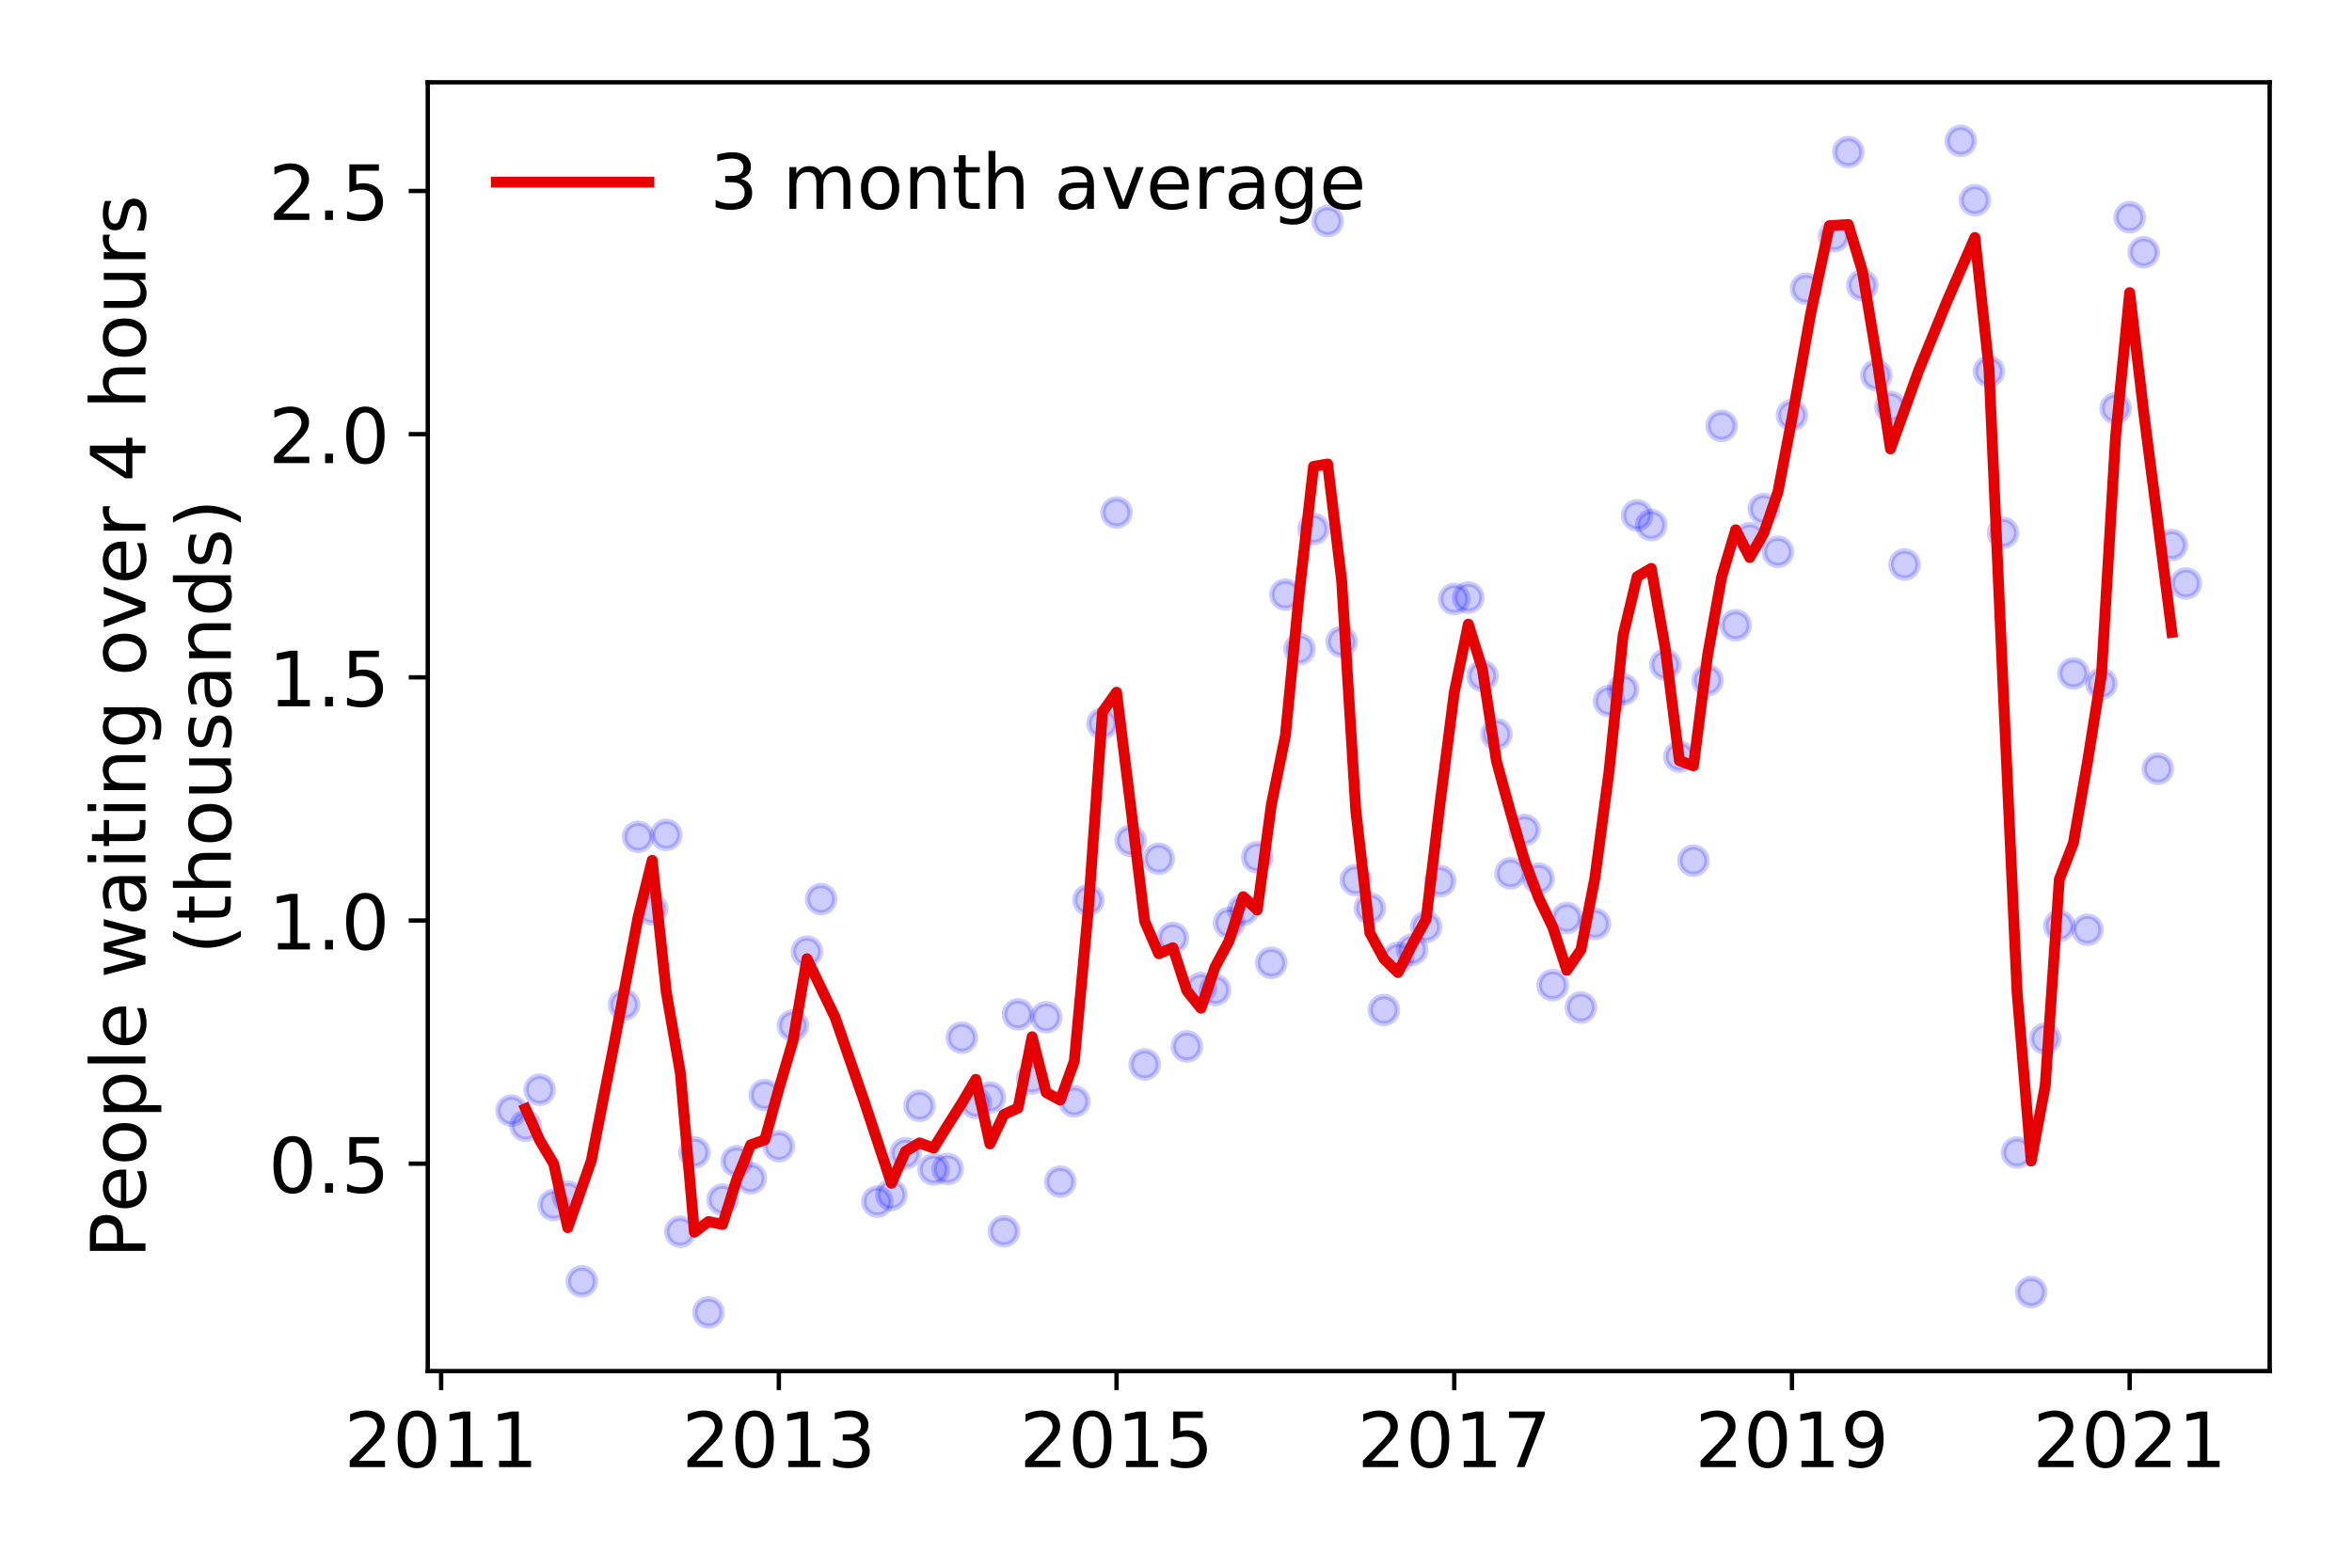 <?xml version="1.0" encoding="utf-8" standalone="no"?>
<!DOCTYPE svg PUBLIC "-//W3C//DTD SVG 1.1//EN"
  "http://www.w3.org/Graphics/SVG/1.1/DTD/svg11.dtd">
<!-- Created with matplotlib (https://matplotlib.org/) -->
<svg height="288pt" version="1.1" viewBox="0 0 432 288" width="432pt" xmlns="http://www.w3.org/2000/svg" xmlns:xlink="http://www.w3.org/1999/xlink">
 <defs>
  <style type="text/css">
*{stroke-linecap:butt;stroke-linejoin:round;}
  </style>
 </defs>
 <g id="figure_1">
  <g id="patch_1">
   <path d="M 0 288 
L 432 288 
L 432 0 
L 0 0 
z
" style="fill:#ffffff;"/>
  </g>
  <g id="axes_1">
   <g id="patch_2">
    <path d="M 78.57 251.88 
L 416.88 251.88 
L 416.88 15.12 
L 78.57 15.12 
z
" style="fill:#ffffff;"/>
   </g>
   <g id="matplotlib.axis_1">
    <g id="xtick_1">
     <g id="line2d_1">
      <defs>
       <path d="M 0 0 
L 0 3.5 
" id="mfc10829df5" style="stroke:#000000;stroke-width:0.8;"/>
      </defs>
      <g>
       <use style="stroke:#000000;stroke-width:0.8;" x="81.025" xlink:href="#mfc10829df5" y="251.88"/>
      </g>
     </g>
     <g id="text_1">
      <!-- 2011 -->
      <defs>
       <path d="M 19.188 8.297 
L 53.609 8.297 
L 53.609 0 
L 7.328 0 
L 7.328 8.297 
Q 12.938 14.109 22.625 23.891 
Q 32.328 33.688 34.812 36.531 
Q 39.547 41.844 41.422 45.531 
Q 43.312 49.219 43.312 52.781 
Q 43.312 58.594 39.234 62.25 
Q 35.156 65.922 28.609 65.922 
Q 23.969 65.922 18.812 64.312 
Q 13.672 62.703 7.812 59.422 
L 7.812 69.391 
Q 13.766 71.781 18.938 73 
Q 24.125 74.219 28.422 74.219 
Q 39.75 74.219 46.484 68.547 
Q 53.219 62.891 53.219 53.422 
Q 53.219 48.922 51.531 44.891 
Q 49.859 40.875 45.406 35.406 
Q 44.188 33.984 37.641 27.219 
Q 31.109 20.453 19.188 8.297 
z
" id="DejaVuSans-50"/>
       <path d="M 31.781 66.406 
Q 24.172 66.406 20.328 58.906 
Q 16.5 51.422 16.5 36.375 
Q 16.5 21.391 20.328 13.891 
Q 24.172 6.391 31.781 6.391 
Q 39.453 6.391 43.281 13.891 
Q 47.125 21.391 47.125 36.375 
Q 47.125 51.422 43.281 58.906 
Q 39.453 66.406 31.781 66.406 
z
M 31.781 74.219 
Q 44.047 74.219 50.516 64.516 
Q 56.984 54.828 56.984 36.375 
Q 56.984 17.969 50.516 8.266 
Q 44.047 -1.422 31.781 -1.422 
Q 19.531 -1.422 13.062 8.266 
Q 6.594 17.969 6.594 36.375 
Q 6.594 54.828 13.062 64.516 
Q 19.531 74.219 31.781 74.219 
z
" id="DejaVuSans-48"/>
       <path d="M 12.406 8.297 
L 28.516 8.297 
L 28.516 63.922 
L 10.984 60.406 
L 10.984 69.391 
L 28.422 72.906 
L 38.281 72.906 
L 38.281 8.297 
L 54.391 8.297 
L 54.391 0 
L 12.406 0 
z
" id="DejaVuSans-49"/>
      </defs>
      <g transform="translate(63.21 269.518)scale(0.14 -0.14)">
       <use xlink:href="#DejaVuSans-50"/>
       <use x="63.623" xlink:href="#DejaVuSans-48"/>
       <use x="127.246" xlink:href="#DejaVuSans-49"/>
       <use x="190.869" xlink:href="#DejaVuSans-49"/>
      </g>
     </g>
    </g>
    <g id="xtick_2">
     <g id="line2d_2">
      <g>
       <use style="stroke:#000000;stroke-width:0.8;" x="143.053" xlink:href="#mfc10829df5" y="251.88"/>
      </g>
     </g>
     <g id="text_2">
      <!-- 2013 -->
      <defs>
       <path d="M 40.578 39.312 
Q 47.656 37.797 51.625 33 
Q 55.609 28.219 55.609 21.188 
Q 55.609 10.406 48.188 4.484 
Q 40.766 -1.422 27.094 -1.422 
Q 22.516 -1.422 17.656 -0.516 
Q 12.797 0.391 7.625 2.203 
L 7.625 11.719 
Q 11.719 9.328 16.594 8.109 
Q 21.484 6.891 26.812 6.891 
Q 36.078 6.891 40.938 10.547 
Q 45.797 14.203 45.797 21.188 
Q 45.797 27.641 41.281 31.266 
Q 36.766 34.906 28.719 34.906 
L 20.219 34.906 
L 20.219 43.016 
L 29.109 43.016 
Q 36.375 43.016 40.234 45.922 
Q 44.094 48.828 44.094 54.297 
Q 44.094 59.906 40.109 62.906 
Q 36.141 65.922 28.719 65.922 
Q 24.656 65.922 20.016 65.031 
Q 15.375 64.156 9.812 62.312 
L 9.812 71.094 
Q 15.438 72.656 20.344 73.438 
Q 25.25 74.219 29.594 74.219 
Q 40.828 74.219 47.359 69.109 
Q 53.906 64.016 53.906 55.328 
Q 53.906 49.266 50.438 45.094 
Q 46.969 40.922 40.578 39.312 
z
" id="DejaVuSans-51"/>
      </defs>
      <g transform="translate(125.238 269.518)scale(0.14 -0.14)">
       <use xlink:href="#DejaVuSans-50"/>
       <use x="63.623" xlink:href="#DejaVuSans-48"/>
       <use x="127.246" xlink:href="#DejaVuSans-49"/>
       <use x="190.869" xlink:href="#DejaVuSans-51"/>
      </g>
     </g>
    </g>
    <g id="xtick_3">
     <g id="line2d_3">
      <g>
       <use style="stroke:#000000;stroke-width:0.8;" x="205.081" xlink:href="#mfc10829df5" y="251.88"/>
      </g>
     </g>
     <g id="text_3">
      <!-- 2015 -->
      <defs>
       <path d="M 10.797 72.906 
L 49.516 72.906 
L 49.516 64.594 
L 19.828 64.594 
L 19.828 46.734 
Q 21.969 47.469 24.109 47.828 
Q 26.266 48.188 28.422 48.188 
Q 40.625 48.188 47.75 41.5 
Q 54.891 34.812 54.891 23.391 
Q 54.891 11.625 47.562 5.094 
Q 40.234 -1.422 26.906 -1.422 
Q 22.312 -1.422 17.547 -0.641 
Q 12.797 0.141 7.719 1.703 
L 7.719 11.625 
Q 12.109 9.234 16.797 8.062 
Q 21.484 6.891 26.703 6.891 
Q 35.156 6.891 40.078 11.328 
Q 45.016 15.766 45.016 23.391 
Q 45.016 31 40.078 35.438 
Q 35.156 39.891 26.703 39.891 
Q 22.75 39.891 18.812 39.016 
Q 14.891 38.141 10.797 36.281 
z
" id="DejaVuSans-53"/>
      </defs>
      <g transform="translate(187.266 269.518)scale(0.14 -0.14)">
       <use xlink:href="#DejaVuSans-50"/>
       <use x="63.623" xlink:href="#DejaVuSans-48"/>
       <use x="127.246" xlink:href="#DejaVuSans-49"/>
       <use x="190.869" xlink:href="#DejaVuSans-53"/>
      </g>
     </g>
    </g>
    <g id="xtick_4">
     <g id="line2d_4">
      <g>
       <use style="stroke:#000000;stroke-width:0.8;" x="267.109" xlink:href="#mfc10829df5" y="251.88"/>
      </g>
     </g>
     <g id="text_4">
      <!-- 2017 -->
      <defs>
       <path d="M 8.203 72.906 
L 55.078 72.906 
L 55.078 68.703 
L 28.609 0 
L 18.312 0 
L 43.219 64.594 
L 8.203 64.594 
z
" id="DejaVuSans-55"/>
      </defs>
      <g transform="translate(249.294 269.518)scale(0.14 -0.14)">
       <use xlink:href="#DejaVuSans-50"/>
       <use x="63.623" xlink:href="#DejaVuSans-48"/>
       <use x="127.246" xlink:href="#DejaVuSans-49"/>
       <use x="190.869" xlink:href="#DejaVuSans-55"/>
      </g>
     </g>
    </g>
    <g id="xtick_5">
     <g id="line2d_5">
      <g>
       <use style="stroke:#000000;stroke-width:0.8;" x="329.136" xlink:href="#mfc10829df5" y="251.88"/>
      </g>
     </g>
     <g id="text_5">
      <!-- 2019 -->
      <defs>
       <path d="M 10.984 1.516 
L 10.984 10.5 
Q 14.703 8.734 18.5 7.812 
Q 22.312 6.891 25.984 6.891 
Q 35.75 6.891 40.891 13.453 
Q 46.047 20.016 46.781 33.406 
Q 43.953 29.203 39.594 26.953 
Q 35.25 24.703 29.984 24.703 
Q 19.047 24.703 12.672 31.312 
Q 6.297 37.938 6.297 49.422 
Q 6.297 60.641 12.938 67.422 
Q 19.578 74.219 30.609 74.219 
Q 43.266 74.219 49.922 64.516 
Q 56.594 54.828 56.594 36.375 
Q 56.594 19.141 48.406 8.859 
Q 40.234 -1.422 26.422 -1.422 
Q 22.703 -1.422 18.891 -0.688 
Q 15.094 0.047 10.984 1.516 
z
M 30.609 32.422 
Q 37.25 32.422 41.125 36.953 
Q 45.016 41.5 45.016 49.422 
Q 45.016 57.281 41.125 61.844 
Q 37.25 66.406 30.609 66.406 
Q 23.969 66.406 20.094 61.844 
Q 16.219 57.281 16.219 49.422 
Q 16.219 41.5 20.094 36.953 
Q 23.969 32.422 30.609 32.422 
z
" id="DejaVuSans-57"/>
      </defs>
      <g transform="translate(311.321 269.518)scale(0.14 -0.14)">
       <use xlink:href="#DejaVuSans-50"/>
       <use x="63.623" xlink:href="#DejaVuSans-48"/>
       <use x="127.246" xlink:href="#DejaVuSans-49"/>
       <use x="190.869" xlink:href="#DejaVuSans-57"/>
      </g>
     </g>
    </g>
    <g id="xtick_6">
     <g id="line2d_6">
      <g>
       <use style="stroke:#000000;stroke-width:0.8;" x="391.164" xlink:href="#mfc10829df5" y="251.88"/>
      </g>
     </g>
     <g id="text_6">
      <!-- 2021 -->
      <g transform="translate(373.349 269.518)scale(0.14 -0.14)">
       <use xlink:href="#DejaVuSans-50"/>
       <use x="63.623" xlink:href="#DejaVuSans-48"/>
       <use x="127.246" xlink:href="#DejaVuSans-50"/>
       <use x="190.869" xlink:href="#DejaVuSans-49"/>
      </g>
     </g>
    </g>
   </g>
   <g id="matplotlib.axis_2">
    <g id="ytick_1">
     <g id="line2d_7">
      <defs>
       <path d="M 0 0 
L -3.5 0 
" id="m25e8220ead" style="stroke:#000000;stroke-width:0.8;"/>
      </defs>
      <g>
       <use style="stroke:#000000;stroke-width:0.8;" x="78.57" xlink:href="#m25e8220ead" y="213.778"/>
      </g>
     </g>
     <g id="text_7">
      <!-- 0.5 -->
      <defs>
       <path d="M 10.688 12.406 
L 21 12.406 
L 21 0 
L 10.688 0 
z
" id="DejaVuSans-46"/>
      </defs>
      <g transform="translate(49.306 219.097)scale(0.14 -0.14)">
       <use xlink:href="#DejaVuSans-48"/>
       <use x="63.623" xlink:href="#DejaVuSans-46"/>
       <use x="95.41" xlink:href="#DejaVuSans-53"/>
      </g>
     </g>
    </g>
    <g id="ytick_2">
     <g id="line2d_8">
      <g>
       <use style="stroke:#000000;stroke-width:0.8;" x="78.57" xlink:href="#m25e8220ead" y="169.105"/>
      </g>
     </g>
     <g id="text_8">
      <!-- 1.0 -->
      <g transform="translate(49.306 174.424)scale(0.14 -0.14)">
       <use xlink:href="#DejaVuSans-49"/>
       <use x="63.623" xlink:href="#DejaVuSans-46"/>
       <use x="95.41" xlink:href="#DejaVuSans-48"/>
      </g>
     </g>
    </g>
    <g id="ytick_3">
     <g id="line2d_9">
      <g>
       <use style="stroke:#000000;stroke-width:0.8;" x="78.57" xlink:href="#m25e8220ead" y="124.431"/>
      </g>
     </g>
     <g id="text_9">
      <!-- 1.5 -->
      <g transform="translate(49.306 129.75)scale(0.14 -0.14)">
       <use xlink:href="#DejaVuSans-49"/>
       <use x="63.623" xlink:href="#DejaVuSans-46"/>
       <use x="95.41" xlink:href="#DejaVuSans-53"/>
      </g>
     </g>
    </g>
    <g id="ytick_4">
     <g id="line2d_10">
      <g>
       <use style="stroke:#000000;stroke-width:0.8;" x="78.57" xlink:href="#m25e8220ead" y="79.758"/>
      </g>
     </g>
     <g id="text_10">
      <!-- 2.0 -->
      <g transform="translate(49.306 85.077)scale(0.14 -0.14)">
       <use xlink:href="#DejaVuSans-50"/>
       <use x="63.623" xlink:href="#DejaVuSans-46"/>
       <use x="95.41" xlink:href="#DejaVuSans-48"/>
      </g>
     </g>
    </g>
    <g id="ytick_5">
     <g id="line2d_11">
      <g>
       <use style="stroke:#000000;stroke-width:0.8;" x="78.57" xlink:href="#m25e8220ead" y="35.085"/>
      </g>
     </g>
     <g id="text_11">
      <!-- 2.5 -->
      <g transform="translate(49.306 40.403)scale(0.14 -0.14)">
       <use xlink:href="#DejaVuSans-50"/>
       <use x="63.623" xlink:href="#DejaVuSans-46"/>
       <use x="95.41" xlink:href="#DejaVuSans-53"/>
      </g>
     </g>
    </g>
    <g id="text_12">
     <!-- People waiting over 4 hours -->
     <defs>
      <path d="M 19.672 64.797 
L 19.672 37.406 
L 32.078 37.406 
Q 38.969 37.406 42.719 40.969 
Q 46.484 44.531 46.484 51.125 
Q 46.484 57.672 42.719 61.234 
Q 38.969 64.797 32.078 64.797 
z
M 9.812 72.906 
L 32.078 72.906 
Q 44.344 72.906 50.609 67.359 
Q 56.891 61.812 56.891 51.125 
Q 56.891 40.328 50.609 34.812 
Q 44.344 29.297 32.078 29.297 
L 19.672 29.297 
L 19.672 0 
L 9.812 0 
z
" id="DejaVuSans-80"/>
      <path d="M 56.203 29.594 
L 56.203 25.203 
L 14.891 25.203 
Q 15.484 15.922 20.484 11.062 
Q 25.484 6.203 34.422 6.203 
Q 39.594 6.203 44.453 7.469 
Q 49.312 8.734 54.109 11.281 
L 54.109 2.781 
Q 49.266 0.734 44.188 -0.344 
Q 39.109 -1.422 33.891 -1.422 
Q 20.797 -1.422 13.156 6.188 
Q 5.516 13.812 5.516 26.812 
Q 5.516 40.234 12.766 48.109 
Q 20.016 56 32.328 56 
Q 43.359 56 49.781 48.891 
Q 56.203 41.797 56.203 29.594 
z
M 47.219 32.234 
Q 47.125 39.594 43.094 43.984 
Q 39.062 48.391 32.422 48.391 
Q 24.906 48.391 20.391 44.141 
Q 15.875 39.891 15.188 32.172 
z
" id="DejaVuSans-101"/>
      <path d="M 30.609 48.391 
Q 23.391 48.391 19.188 42.75 
Q 14.984 37.109 14.984 27.297 
Q 14.984 17.484 19.156 11.844 
Q 23.344 6.203 30.609 6.203 
Q 37.797 6.203 41.984 11.859 
Q 46.188 17.531 46.188 27.297 
Q 46.188 37.016 41.984 42.703 
Q 37.797 48.391 30.609 48.391 
z
M 30.609 56 
Q 42.328 56 49.016 48.375 
Q 55.719 40.766 55.719 27.297 
Q 55.719 13.875 49.016 6.219 
Q 42.328 -1.422 30.609 -1.422 
Q 18.844 -1.422 12.172 6.219 
Q 5.516 13.875 5.516 27.297 
Q 5.516 40.766 12.172 48.375 
Q 18.844 56 30.609 56 
z
" id="DejaVuSans-111"/>
      <path d="M 18.109 8.203 
L 18.109 -20.797 
L 9.078 -20.797 
L 9.078 54.688 
L 18.109 54.688 
L 18.109 46.391 
Q 20.953 51.266 25.266 53.625 
Q 29.594 56 35.594 56 
Q 45.562 56 51.781 48.094 
Q 58.016 40.188 58.016 27.297 
Q 58.016 14.406 51.781 6.484 
Q 45.562 -1.422 35.594 -1.422 
Q 29.594 -1.422 25.266 0.953 
Q 20.953 3.328 18.109 8.203 
z
M 48.688 27.297 
Q 48.688 37.203 44.609 42.844 
Q 40.531 48.484 33.406 48.484 
Q 26.266 48.484 22.188 42.844 
Q 18.109 37.203 18.109 27.297 
Q 18.109 17.391 22.188 11.75 
Q 26.266 6.109 33.406 6.109 
Q 40.531 6.109 44.609 11.75 
Q 48.688 17.391 48.688 27.297 
z
" id="DejaVuSans-112"/>
      <path d="M 9.422 75.984 
L 18.406 75.984 
L 18.406 0 
L 9.422 0 
z
" id="DejaVuSans-108"/>
      <path id="DejaVuSans-32"/>
      <path d="M 4.203 54.688 
L 13.188 54.688 
L 24.422 12.016 
L 35.594 54.688 
L 46.188 54.688 
L 57.422 12.016 
L 68.609 54.688 
L 77.594 54.688 
L 63.281 0 
L 52.688 0 
L 40.922 44.828 
L 29.109 0 
L 18.5 0 
z
" id="DejaVuSans-119"/>
      <path d="M 34.281 27.484 
Q 23.391 27.484 19.188 25 
Q 14.984 22.516 14.984 16.5 
Q 14.984 11.719 18.141 8.906 
Q 21.297 6.109 26.703 6.109 
Q 34.188 6.109 38.703 11.406 
Q 43.219 16.703 43.219 25.484 
L 43.219 27.484 
z
M 52.203 31.203 
L 52.203 0 
L 43.219 0 
L 43.219 8.297 
Q 40.141 3.328 35.547 0.953 
Q 30.953 -1.422 24.312 -1.422 
Q 15.922 -1.422 10.953 3.297 
Q 6 8.016 6 15.922 
Q 6 25.141 12.172 29.828 
Q 18.359 34.516 30.609 34.516 
L 43.219 34.516 
L 43.219 35.406 
Q 43.219 41.609 39.141 45 
Q 35.062 48.391 27.688 48.391 
Q 23 48.391 18.547 47.266 
Q 14.109 46.141 10.016 43.891 
L 10.016 52.203 
Q 14.938 54.109 19.578 55.047 
Q 24.219 56 28.609 56 
Q 40.484 56 46.344 49.844 
Q 52.203 43.703 52.203 31.203 
z
" id="DejaVuSans-97"/>
      <path d="M 9.422 54.688 
L 18.406 54.688 
L 18.406 0 
L 9.422 0 
z
M 9.422 75.984 
L 18.406 75.984 
L 18.406 64.594 
L 9.422 64.594 
z
" id="DejaVuSans-105"/>
      <path d="M 18.312 70.219 
L 18.312 54.688 
L 36.812 54.688 
L 36.812 47.703 
L 18.312 47.703 
L 18.312 18.016 
Q 18.312 11.328 20.141 9.422 
Q 21.969 7.516 27.594 7.516 
L 36.812 7.516 
L 36.812 0 
L 27.594 0 
Q 17.188 0 13.234 3.875 
Q 9.281 7.766 9.281 18.016 
L 9.281 47.703 
L 2.688 47.703 
L 2.688 54.688 
L 9.281 54.688 
L 9.281 70.219 
z
" id="DejaVuSans-116"/>
      <path d="M 54.891 33.016 
L 54.891 0 
L 45.906 0 
L 45.906 32.719 
Q 45.906 40.484 42.875 44.328 
Q 39.844 48.188 33.797 48.188 
Q 26.516 48.188 22.312 43.547 
Q 18.109 38.922 18.109 30.906 
L 18.109 0 
L 9.078 0 
L 9.078 54.688 
L 18.109 54.688 
L 18.109 46.188 
Q 21.344 51.125 25.703 53.562 
Q 30.078 56 35.797 56 
Q 45.219 56 50.047 50.172 
Q 54.891 44.344 54.891 33.016 
z
" id="DejaVuSans-110"/>
      <path d="M 45.406 27.984 
Q 45.406 37.75 41.375 43.109 
Q 37.359 48.484 30.078 48.484 
Q 22.859 48.484 18.828 43.109 
Q 14.797 37.75 14.797 27.984 
Q 14.797 18.266 18.828 12.891 
Q 22.859 7.516 30.078 7.516 
Q 37.359 7.516 41.375 12.891 
Q 45.406 18.266 45.406 27.984 
z
M 54.391 6.781 
Q 54.391 -7.172 48.188 -13.984 
Q 42 -20.797 29.203 -20.797 
Q 24.469 -20.797 20.266 -20.094 
Q 16.062 -19.391 12.109 -17.922 
L 12.109 -9.188 
Q 16.062 -11.328 19.922 -12.344 
Q 23.781 -13.375 27.781 -13.375 
Q 36.625 -13.375 41.016 -8.766 
Q 45.406 -4.156 45.406 5.172 
L 45.406 9.625 
Q 42.625 4.781 38.281 2.391 
Q 33.938 0 27.875 0 
Q 17.828 0 11.672 7.656 
Q 5.516 15.328 5.516 27.984 
Q 5.516 40.672 11.672 48.328 
Q 17.828 56 27.875 56 
Q 33.938 56 38.281 53.609 
Q 42.625 51.219 45.406 46.391 
L 45.406 54.688 
L 54.391 54.688 
z
" id="DejaVuSans-103"/>
      <path d="M 2.984 54.688 
L 12.5 54.688 
L 29.594 8.797 
L 46.688 54.688 
L 56.203 54.688 
L 35.688 0 
L 23.484 0 
z
" id="DejaVuSans-118"/>
      <path d="M 41.109 46.297 
Q 39.594 47.172 37.812 47.578 
Q 36.031 48 33.891 48 
Q 26.266 48 22.188 43.047 
Q 18.109 38.094 18.109 28.812 
L 18.109 0 
L 9.078 0 
L 9.078 54.688 
L 18.109 54.688 
L 18.109 46.188 
Q 20.953 51.172 25.484 53.578 
Q 30.031 56 36.531 56 
Q 37.453 56 38.578 55.875 
Q 39.703 55.766 41.062 55.516 
z
" id="DejaVuSans-114"/>
      <path d="M 37.797 64.312 
L 12.891 25.391 
L 37.797 25.391 
z
M 35.203 72.906 
L 47.609 72.906 
L 47.609 25.391 
L 58.016 25.391 
L 58.016 17.188 
L 47.609 17.188 
L 47.609 0 
L 37.797 0 
L 37.797 17.188 
L 4.891 17.188 
L 4.891 26.703 
z
" id="DejaVuSans-52"/>
      <path d="M 54.891 33.016 
L 54.891 0 
L 45.906 0 
L 45.906 32.719 
Q 45.906 40.484 42.875 44.328 
Q 39.844 48.188 33.797 48.188 
Q 26.516 48.188 22.312 43.547 
Q 18.109 38.922 18.109 30.906 
L 18.109 0 
L 9.078 0 
L 9.078 75.984 
L 18.109 75.984 
L 18.109 46.188 
Q 21.344 51.125 25.703 53.562 
Q 30.078 56 35.797 56 
Q 45.219 56 50.047 50.172 
Q 54.891 44.344 54.891 33.016 
z
" id="DejaVuSans-104"/>
      <path d="M 8.5 21.578 
L 8.5 54.688 
L 17.484 54.688 
L 17.484 21.922 
Q 17.484 14.156 20.5 10.266 
Q 23.531 6.391 29.594 6.391 
Q 36.859 6.391 41.078 11.031 
Q 45.312 15.672 45.312 23.688 
L 45.312 54.688 
L 54.297 54.688 
L 54.297 0 
L 45.312 0 
L 45.312 8.406 
Q 42.047 3.422 37.719 1 
Q 33.406 -1.422 27.688 -1.422 
Q 18.266 -1.422 13.375 4.438 
Q 8.5 10.297 8.5 21.578 
z
M 31.109 56 
z
" id="DejaVuSans-117"/>
      <path d="M 44.281 53.078 
L 44.281 44.578 
Q 40.484 46.531 36.375 47.5 
Q 32.281 48.484 27.875 48.484 
Q 21.188 48.484 17.844 46.438 
Q 14.5 44.391 14.5 40.281 
Q 14.5 37.156 16.891 35.375 
Q 19.281 33.594 26.516 31.984 
L 29.594 31.297 
Q 39.156 29.25 43.188 25.516 
Q 47.219 21.781 47.219 15.094 
Q 47.219 7.469 41.188 3.016 
Q 35.156 -1.422 24.609 -1.422 
Q 20.219 -1.422 15.453 -0.562 
Q 10.688 0.297 5.422 2 
L 5.422 11.281 
Q 10.406 8.688 15.234 7.391 
Q 20.062 6.109 24.812 6.109 
Q 31.156 6.109 34.562 8.281 
Q 37.984 10.453 37.984 14.406 
Q 37.984 18.062 35.516 20.016 
Q 33.062 21.969 24.703 23.781 
L 21.578 24.516 
Q 13.234 26.266 9.516 29.906 
Q 5.812 33.547 5.812 39.891 
Q 5.812 47.609 11.281 51.797 
Q 16.75 56 26.812 56 
Q 31.781 56 36.172 55.266 
Q 40.578 54.547 44.281 53.078 
z
" id="DejaVuSans-115"/>
     </defs>
     <g transform="translate(26.717 231.175)rotate(-90)scale(0.14 -0.14)">
      <use xlink:href="#DejaVuSans-80"/>
      <use x="60.256" xlink:href="#DejaVuSans-101"/>
      <use x="121.779" xlink:href="#DejaVuSans-111"/>
      <use x="182.961" xlink:href="#DejaVuSans-112"/>
      <use x="246.438" xlink:href="#DejaVuSans-108"/>
      <use x="274.221" xlink:href="#DejaVuSans-101"/>
      <use x="335.744" xlink:href="#DejaVuSans-32"/>
      <use x="367.531" xlink:href="#DejaVuSans-119"/>
      <use x="449.318" xlink:href="#DejaVuSans-97"/>
      <use x="510.598" xlink:href="#DejaVuSans-105"/>
      <use x="538.381" xlink:href="#DejaVuSans-116"/>
      <use x="577.59" xlink:href="#DejaVuSans-105"/>
      <use x="605.373" xlink:href="#DejaVuSans-110"/>
      <use x="668.752" xlink:href="#DejaVuSans-103"/>
      <use x="732.229" xlink:href="#DejaVuSans-32"/>
      <use x="764.016" xlink:href="#DejaVuSans-111"/>
      <use x="825.197" xlink:href="#DejaVuSans-118"/>
      <use x="884.377" xlink:href="#DejaVuSans-101"/>
      <use x="945.9" xlink:href="#DejaVuSans-114"/>
      <use x="987.014" xlink:href="#DejaVuSans-32"/>
      <use x="1018.801" xlink:href="#DejaVuSans-52"/>
      <use x="1082.424" xlink:href="#DejaVuSans-32"/>
      <use x="1114.211" xlink:href="#DejaVuSans-104"/>
      <use x="1177.59" xlink:href="#DejaVuSans-111"/>
      <use x="1238.771" xlink:href="#DejaVuSans-117"/>
      <use x="1302.15" xlink:href="#DejaVuSans-114"/>
      <use x="1343.264" xlink:href="#DejaVuSans-115"/>
     </g>
     <!-- (thousands) -->
     <defs>
      <path d="M 31 75.875 
Q 24.469 64.656 21.281 53.656 
Q 18.109 42.672 18.109 31.391 
Q 18.109 20.125 21.312 9.062 
Q 24.516 -2 31 -13.188 
L 23.188 -13.188 
Q 15.875 -1.703 12.234 9.375 
Q 8.594 20.453 8.594 31.391 
Q 8.594 42.281 12.203 53.312 
Q 15.828 64.359 23.188 75.875 
z
" id="DejaVuSans-40"/>
      <path d="M 45.406 46.391 
L 45.406 75.984 
L 54.391 75.984 
L 54.391 0 
L 45.406 0 
L 45.406 8.203 
Q 42.578 3.328 38.25 0.953 
Q 33.938 -1.422 27.875 -1.422 
Q 17.969 -1.422 11.734 6.484 
Q 5.516 14.406 5.516 27.297 
Q 5.516 40.188 11.734 48.094 
Q 17.969 56 27.875 56 
Q 33.938 56 38.25 53.625 
Q 42.578 51.266 45.406 46.391 
z
M 14.797 27.297 
Q 14.797 17.391 18.875 11.75 
Q 22.953 6.109 30.078 6.109 
Q 37.203 6.109 41.297 11.75 
Q 45.406 17.391 45.406 27.297 
Q 45.406 37.203 41.297 42.844 
Q 37.203 48.484 30.078 48.484 
Q 22.953 48.484 18.875 42.844 
Q 14.797 37.203 14.797 27.297 
z
" id="DejaVuSans-100"/>
      <path d="M 8.016 75.875 
L 15.828 75.875 
Q 23.141 64.359 26.781 53.312 
Q 30.422 42.281 30.422 31.391 
Q 30.422 20.453 26.781 9.375 
Q 23.141 -1.703 15.828 -13.188 
L 8.016 -13.188 
Q 14.5 -2 17.703 9.062 
Q 20.906 20.125 20.906 31.391 
Q 20.906 42.672 17.703 53.656 
Q 14.5 64.656 8.016 75.875 
z
" id="DejaVuSans-41"/>
     </defs>
     <g transform="translate(42.394 175.325)rotate(-90)scale(0.14 -0.14)">
      <use xlink:href="#DejaVuSans-40"/>
      <use x="39.014" xlink:href="#DejaVuSans-116"/>
      <use x="78.223" xlink:href="#DejaVuSans-104"/>
      <use x="141.602" xlink:href="#DejaVuSans-111"/>
      <use x="202.783" xlink:href="#DejaVuSans-117"/>
      <use x="266.162" xlink:href="#DejaVuSans-115"/>
      <use x="318.262" xlink:href="#DejaVuSans-97"/>
      <use x="379.541" xlink:href="#DejaVuSans-110"/>
      <use x="442.92" xlink:href="#DejaVuSans-100"/>
      <use x="506.396" xlink:href="#DejaVuSans-115"/>
      <use x="558.496" xlink:href="#DejaVuSans-41"/>
     </g>
    </g>
   </g>
   <g id="line2d_12">
    <defs>
     <path d="M 0 2.5 
C 0.663 2.5 1.299 2.237 1.768 1.768 
C 2.237 1.299 2.5 0.663 2.5 0 
C 2.5 -0.663 2.237 -1.299 1.768 -1.768 
C 1.299 -2.237 0.663 -2.5 0 -2.5 
C -0.663 -2.5 -1.299 -2.237 -1.768 -1.768 
C -2.237 -1.299 -2.5 -0.663 -2.5 0 
C -2.5 0.663 -2.237 1.299 -1.768 1.768 
C -1.299 2.237 -0.663 2.5 0 2.5 
z
" id="maf431b87c1" style="stroke:#0000ff;stroke-opacity:0.2;"/>
    </defs>
    <g clip-path="url(#p39c4a58dbd)">
     <use style="fill:#0000ff;fill-opacity:0.2;stroke:#0000ff;stroke-opacity:0.2;" x="401.502" xlink:href="#maf431b87c1" y="107.187"/>
     <use style="fill:#0000ff;fill-opacity:0.2;stroke:#0000ff;stroke-opacity:0.2;" x="398.918" xlink:href="#maf431b87c1" y="100.129"/>
     <use style="fill:#0000ff;fill-opacity:0.2;stroke:#0000ff;stroke-opacity:0.2;" x="396.333" xlink:href="#maf431b87c1" y="141.228"/>
     <use style="fill:#0000ff;fill-opacity:0.2;stroke:#0000ff;stroke-opacity:0.2;" x="393.749" xlink:href="#maf431b87c1" y="46.342"/>
     <use style="fill:#0000ff;fill-opacity:0.2;stroke:#0000ff;stroke-opacity:0.2;" x="391.164" xlink:href="#maf431b87c1" y="39.909"/>
     <use style="fill:#0000ff;fill-opacity:0.2;stroke:#0000ff;stroke-opacity:0.2;" x="388.58" xlink:href="#maf431b87c1" y="75.023"/>
     <use style="fill:#0000ff;fill-opacity:0.2;stroke:#0000ff;stroke-opacity:0.2;" x="385.995" xlink:href="#maf431b87c1" y="125.593"/>
     <use style="fill:#0000ff;fill-opacity:0.2;stroke:#0000ff;stroke-opacity:0.2;" x="383.411" xlink:href="#maf431b87c1" y="170.802"/>
     <use style="fill:#0000ff;fill-opacity:0.2;stroke:#0000ff;stroke-opacity:0.2;" x="380.826" xlink:href="#maf431b87c1" y="123.717"/>
     <use style="fill:#0000ff;fill-opacity:0.2;stroke:#0000ff;stroke-opacity:0.2;" x="378.242" xlink:href="#maf431b87c1" y="170.088"/>
     <use style="fill:#0000ff;fill-opacity:0.2;stroke:#0000ff;stroke-opacity:0.2;" x="375.657" xlink:href="#maf431b87c1" y="190.816"/>
     <use style="fill:#0000ff;fill-opacity:0.2;stroke:#0000ff;stroke-opacity:0.2;" x="373.073" xlink:href="#maf431b87c1" y="237.366"/>
     <use style="fill:#0000ff;fill-opacity:0.2;stroke:#0000ff;stroke-opacity:0.2;" x="370.488" xlink:href="#maf431b87c1" y="211.723"/>
     <use style="fill:#0000ff;fill-opacity:0.2;stroke:#0000ff;stroke-opacity:0.2;" x="367.904" xlink:href="#maf431b87c1" y="97.895"/>
     <use style="fill:#0000ff;fill-opacity:0.2;stroke:#0000ff;stroke-opacity:0.2;" x="365.319" xlink:href="#maf431b87c1" y="68.232"/>
     <use style="fill:#0000ff;fill-opacity:0.2;stroke:#0000ff;stroke-opacity:0.2;" x="362.735" xlink:href="#maf431b87c1" y="36.782"/>
     <use style="fill:#0000ff;fill-opacity:0.2;stroke:#0000ff;stroke-opacity:0.2;" x="360.15" xlink:href="#maf431b87c1" y="25.882"/>
     <use style="fill:#0000ff;fill-opacity:0.2;stroke:#0000ff;stroke-opacity:0.2;" x="349.812" xlink:href="#maf431b87c1" y="103.703"/>
     <use style="fill:#0000ff;fill-opacity:0.2;stroke:#0000ff;stroke-opacity:0.2;" x="347.228" xlink:href="#maf431b87c1" y="74.754"/>
     <use style="fill:#0000ff;fill-opacity:0.2;stroke:#0000ff;stroke-opacity:0.2;" x="344.643" xlink:href="#maf431b87c1" y="68.947"/>
     <use style="fill:#0000ff;fill-opacity:0.2;stroke:#0000ff;stroke-opacity:0.2;" x="342.059" xlink:href="#maf431b87c1" y="52.418"/>
     <use style="fill:#0000ff;fill-opacity:0.2;stroke:#0000ff;stroke-opacity:0.2;" x="339.474" xlink:href="#maf431b87c1" y="27.937"/>
     <use style="fill:#0000ff;fill-opacity:0.2;stroke:#0000ff;stroke-opacity:0.2;" x="336.89" xlink:href="#maf431b87c1" y="43.394"/>
     <use style="fill:#0000ff;fill-opacity:0.2;stroke:#0000ff;stroke-opacity:0.2;" x="331.721" xlink:href="#maf431b87c1" y="53.043"/>
     <use style="fill:#0000ff;fill-opacity:0.2;stroke:#0000ff;stroke-opacity:0.2;" x="329.136" xlink:href="#maf431b87c1" y="76.273"/>
     <use style="fill:#0000ff;fill-opacity:0.2;stroke:#0000ff;stroke-opacity:0.2;" x="326.552" xlink:href="#maf431b87c1" y="101.38"/>
     <use style="fill:#0000ff;fill-opacity:0.2;stroke:#0000ff;stroke-opacity:0.2;" x="323.968" xlink:href="#maf431b87c1" y="93.517"/>
     <use style="fill:#0000ff;fill-opacity:0.2;stroke:#0000ff;stroke-opacity:0.2;" x="321.383" xlink:href="#maf431b87c1" y="98.878"/>
     <use style="fill:#0000ff;fill-opacity:0.2;stroke:#0000ff;stroke-opacity:0.2;" x="318.799" xlink:href="#maf431b87c1" y="114.871"/>
     <use style="fill:#0000ff;fill-opacity:0.2;stroke:#0000ff;stroke-opacity:0.2;" x="316.214" xlink:href="#maf431b87c1" y="78.239"/>
     <use style="fill:#0000ff;fill-opacity:0.2;stroke:#0000ff;stroke-opacity:0.2;" x="313.63" xlink:href="#maf431b87c1" y="124.967"/>
     <use style="fill:#0000ff;fill-opacity:0.2;stroke:#0000ff;stroke-opacity:0.2;" x="311.045" xlink:href="#maf431b87c1" y="158.115"/>
     <use style="fill:#0000ff;fill-opacity:0.2;stroke:#0000ff;stroke-opacity:0.2;" x="308.461" xlink:href="#maf431b87c1" y="138.995"/>
     <use style="fill:#0000ff;fill-opacity:0.2;stroke:#0000ff;stroke-opacity:0.2;" x="305.876" xlink:href="#maf431b87c1" y="122.108"/>
     <use style="fill:#0000ff;fill-opacity:0.2;stroke:#0000ff;stroke-opacity:0.2;" x="303.292" xlink:href="#maf431b87c1" y="96.466"/>
     <use style="fill:#0000ff;fill-opacity:0.2;stroke:#0000ff;stroke-opacity:0.2;" x="300.707" xlink:href="#maf431b87c1" y="94.679"/>
     <use style="fill:#0000ff;fill-opacity:0.2;stroke:#0000ff;stroke-opacity:0.2;" x="298.123" xlink:href="#maf431b87c1" y="126.665"/>
     <use style="fill:#0000ff;fill-opacity:0.2;stroke:#0000ff;stroke-opacity:0.2;" x="295.538" xlink:href="#maf431b87c1" y="128.809"/>
     <use style="fill:#0000ff;fill-opacity:0.2;stroke:#0000ff;stroke-opacity:0.2;" x="292.954" xlink:href="#maf431b87c1" y="169.73"/>
     <use style="fill:#0000ff;fill-opacity:0.2;stroke:#0000ff;stroke-opacity:0.2;" x="290.369" xlink:href="#maf431b87c1" y="185.098"/>
     <use style="fill:#0000ff;fill-opacity:0.2;stroke:#0000ff;stroke-opacity:0.2;" x="287.785" xlink:href="#maf431b87c1" y="168.658"/>
     <use style="fill:#0000ff;fill-opacity:0.2;stroke:#0000ff;stroke-opacity:0.2;" x="285.2" xlink:href="#maf431b87c1" y="180.988"/>
     <use style="fill:#0000ff;fill-opacity:0.2;stroke:#0000ff;stroke-opacity:0.2;" x="282.616" xlink:href="#maf431b87c1" y="161.421"/>
     <use style="fill:#0000ff;fill-opacity:0.2;stroke:#0000ff;stroke-opacity:0.2;" x="280.031" xlink:href="#maf431b87c1" y="152.486"/>
     <use style="fill:#0000ff;fill-opacity:0.2;stroke:#0000ff;stroke-opacity:0.2;" x="277.447" xlink:href="#maf431b87c1" y="160.438"/>
     <use style="fill:#0000ff;fill-opacity:0.2;stroke:#0000ff;stroke-opacity:0.2;" x="274.862" xlink:href="#maf431b87c1" y="134.885"/>
     <use style="fill:#0000ff;fill-opacity:0.2;stroke:#0000ff;stroke-opacity:0.2;" x="272.278" xlink:href="#maf431b87c1" y="124.163"/>
     <use style="fill:#0000ff;fill-opacity:0.2;stroke:#0000ff;stroke-opacity:0.2;" x="269.693" xlink:href="#maf431b87c1" y="109.778"/>
     <use style="fill:#0000ff;fill-opacity:0.2;stroke:#0000ff;stroke-opacity:0.2;" x="267.109" xlink:href="#maf431b87c1" y="110.046"/>
     <use style="fill:#0000ff;fill-opacity:0.2;stroke:#0000ff;stroke-opacity:0.2;" x="264.524" xlink:href="#maf431b87c1" y="161.868"/>
     <use style="fill:#0000ff;fill-opacity:0.2;stroke:#0000ff;stroke-opacity:0.2;" x="261.94" xlink:href="#maf431b87c1" y="170.266"/>
     <use style="fill:#0000ff;fill-opacity:0.2;stroke:#0000ff;stroke-opacity:0.2;" x="259.355" xlink:href="#maf431b87c1" y="174.465"/>
     <use style="fill:#0000ff;fill-opacity:0.2;stroke:#0000ff;stroke-opacity:0.2;" x="256.771" xlink:href="#maf431b87c1" y="175.984"/>
     <use style="fill:#0000ff;fill-opacity:0.2;stroke:#0000ff;stroke-opacity:0.2;" x="254.186" xlink:href="#maf431b87c1" y="185.544"/>
     <use style="fill:#0000ff;fill-opacity:0.2;stroke:#0000ff;stroke-opacity:0.2;" x="251.602" xlink:href="#maf431b87c1" y="166.871"/>
     <use style="fill:#0000ff;fill-opacity:0.2;stroke:#0000ff;stroke-opacity:0.2;" x="249.017" xlink:href="#maf431b87c1" y="161.689"/>
     <use style="fill:#0000ff;fill-opacity:0.2;stroke:#0000ff;stroke-opacity:0.2;" x="246.433" xlink:href="#maf431b87c1" y="117.909"/>
     <use style="fill:#0000ff;fill-opacity:0.2;stroke:#0000ff;stroke-opacity:0.2;" x="243.848" xlink:href="#maf431b87c1" y="40.624"/>
     <use style="fill:#0000ff;fill-opacity:0.2;stroke:#0000ff;stroke-opacity:0.2;" x="241.264" xlink:href="#maf431b87c1" y="97.181"/>
     <use style="fill:#0000ff;fill-opacity:0.2;stroke:#0000ff;stroke-opacity:0.2;" x="238.679" xlink:href="#maf431b87c1" y="119.249"/>
     <use style="fill:#0000ff;fill-opacity:0.2;stroke:#0000ff;stroke-opacity:0.2;" x="236.095" xlink:href="#maf431b87c1" y="109.242"/>
     <use style="fill:#0000ff;fill-opacity:0.2;stroke:#0000ff;stroke-opacity:0.2;" x="233.51" xlink:href="#maf431b87c1" y="176.878"/>
     <use style="fill:#0000ff;fill-opacity:0.2;stroke:#0000ff;stroke-opacity:0.2;" x="230.926" xlink:href="#maf431b87c1" y="157.49"/>
     <use style="fill:#0000ff;fill-opacity:0.2;stroke:#0000ff;stroke-opacity:0.2;" x="228.341" xlink:href="#maf431b87c1" y="167.139"/>
     <use style="fill:#0000ff;fill-opacity:0.2;stroke:#0000ff;stroke-opacity:0.2;" x="225.757" xlink:href="#maf431b87c1" y="169.551"/>
     <use style="fill:#0000ff;fill-opacity:0.2;stroke:#0000ff;stroke-opacity:0.2;" x="223.172" xlink:href="#maf431b87c1" y="181.881"/>
     <use style="fill:#0000ff;fill-opacity:0.2;stroke:#0000ff;stroke-opacity:0.2;" x="220.588" xlink:href="#maf431b87c1" y="181.524"/>
     <use style="fill:#0000ff;fill-opacity:0.2;stroke:#0000ff;stroke-opacity:0.2;" x="218.003" xlink:href="#maf431b87c1" y="192.245"/>
     <use style="fill:#0000ff;fill-opacity:0.2;stroke:#0000ff;stroke-opacity:0.2;" x="215.419" xlink:href="#maf431b87c1" y="172.321"/>
     <use style="fill:#0000ff;fill-opacity:0.2;stroke:#0000ff;stroke-opacity:0.2;" x="212.834" xlink:href="#maf431b87c1" y="157.758"/>
     <use style="fill:#0000ff;fill-opacity:0.2;stroke:#0000ff;stroke-opacity:0.2;" x="210.25" xlink:href="#maf431b87c1" y="195.551"/>
     <use style="fill:#0000ff;fill-opacity:0.2;stroke:#0000ff;stroke-opacity:0.2;" x="207.665" xlink:href="#maf431b87c1" y="154.452"/>
     <use style="fill:#0000ff;fill-opacity:0.2;stroke:#0000ff;stroke-opacity:0.2;" x="205.081" xlink:href="#maf431b87c1" y="94.143"/>
     <use style="fill:#0000ff;fill-opacity:0.2;stroke:#0000ff;stroke-opacity:0.2;" x="202.496" xlink:href="#maf431b87c1" y="132.919"/>
     <use style="fill:#0000ff;fill-opacity:0.2;stroke:#0000ff;stroke-opacity:0.2;" x="199.912" xlink:href="#maf431b87c1" y="165.352"/>
     <use style="fill:#0000ff;fill-opacity:0.2;stroke:#0000ff;stroke-opacity:0.2;" x="197.327" xlink:href="#maf431b87c1" y="202.342"/>
     <use style="fill:#0000ff;fill-opacity:0.2;stroke:#0000ff;stroke-opacity:0.2;" x="194.743" xlink:href="#maf431b87c1" y="217.084"/>
     <use style="fill:#0000ff;fill-opacity:0.2;stroke:#0000ff;stroke-opacity:0.2;" x="192.158" xlink:href="#maf431b87c1" y="186.885"/>
     <use style="fill:#0000ff;fill-opacity:0.2;stroke:#0000ff;stroke-opacity:0.2;" x="189.574" xlink:href="#maf431b87c1" y="198.142"/>
     <use style="fill:#0000ff;fill-opacity:0.2;stroke:#0000ff;stroke-opacity:0.2;" x="186.989" xlink:href="#maf431b87c1" y="186.349"/>
     <use style="fill:#0000ff;fill-opacity:0.2;stroke:#0000ff;stroke-opacity:0.2;" x="184.405" xlink:href="#maf431b87c1" y="226.197"/>
     <use style="fill:#0000ff;fill-opacity:0.2;stroke:#0000ff;stroke-opacity:0.2;" x="181.82" xlink:href="#maf431b87c1" y="201.627"/>
     <use style="fill:#0000ff;fill-opacity:0.2;stroke:#0000ff;stroke-opacity:0.2;" x="179.236" xlink:href="#maf431b87c1" y="202.61"/>
     <use style="fill:#0000ff;fill-opacity:0.2;stroke:#0000ff;stroke-opacity:0.2;" x="176.651" xlink:href="#maf431b87c1" y="190.637"/>
     <use style="fill:#0000ff;fill-opacity:0.2;stroke:#0000ff;stroke-opacity:0.2;" x="174.067" xlink:href="#maf431b87c1" y="214.761"/>
     <use style="fill:#0000ff;fill-opacity:0.2;stroke:#0000ff;stroke-opacity:0.2;" x="171.482" xlink:href="#maf431b87c1" y="214.85"/>
     <use style="fill:#0000ff;fill-opacity:0.2;stroke:#0000ff;stroke-opacity:0.2;" x="168.898" xlink:href="#maf431b87c1" y="203.146"/>
     <use style="fill:#0000ff;fill-opacity:0.2;stroke:#0000ff;stroke-opacity:0.2;" x="166.314" xlink:href="#maf431b87c1" y="211.902"/>
     <use style="fill:#0000ff;fill-opacity:0.2;stroke:#0000ff;stroke-opacity:0.2;" x="163.729" xlink:href="#maf431b87c1" y="219.496"/>
     <use style="fill:#0000ff;fill-opacity:0.2;stroke:#0000ff;stroke-opacity:0.2;" x="161.145" xlink:href="#maf431b87c1" y="220.747"/>
     <use style="fill:#0000ff;fill-opacity:0.2;stroke:#0000ff;stroke-opacity:0.2;" x="150.807" xlink:href="#maf431b87c1" y="165.173"/>
     <use style="fill:#0000ff;fill-opacity:0.2;stroke:#0000ff;stroke-opacity:0.2;" x="148.222" xlink:href="#maf431b87c1" y="174.823"/>
     <use style="fill:#0000ff;fill-opacity:0.2;stroke:#0000ff;stroke-opacity:0.2;" x="145.638" xlink:href="#maf431b87c1" y="188.404"/>
     <use style="fill:#0000ff;fill-opacity:0.2;stroke:#0000ff;stroke-opacity:0.2;" x="143.053" xlink:href="#maf431b87c1" y="210.562"/>
     <use style="fill:#0000ff;fill-opacity:0.2;stroke:#0000ff;stroke-opacity:0.2;" x="140.469" xlink:href="#maf431b87c1" y="201.18"/>
     <use style="fill:#0000ff;fill-opacity:0.2;stroke:#0000ff;stroke-opacity:0.2;" x="137.884" xlink:href="#maf431b87c1" y="216.458"/>
     <use style="fill:#0000ff;fill-opacity:0.2;stroke:#0000ff;stroke-opacity:0.2;" x="135.3" xlink:href="#maf431b87c1" y="213.331"/>
     <use style="fill:#0000ff;fill-opacity:0.2;stroke:#0000ff;stroke-opacity:0.2;" x="132.715" xlink:href="#maf431b87c1" y="220.39"/>
     <use style="fill:#0000ff;fill-opacity:0.2;stroke:#0000ff;stroke-opacity:0.2;" x="130.131" xlink:href="#maf431b87c1" y="241.118"/>
     <use style="fill:#0000ff;fill-opacity:0.2;stroke:#0000ff;stroke-opacity:0.2;" x="127.546" xlink:href="#maf431b87c1" y="211.723"/>
     <use style="fill:#0000ff;fill-opacity:0.2;stroke:#0000ff;stroke-opacity:0.2;" x="124.962" xlink:href="#maf431b87c1" y="226.287"/>
     <use style="fill:#0000ff;fill-opacity:0.2;stroke:#0000ff;stroke-opacity:0.2;" x="122.377" xlink:href="#maf431b87c1" y="153.38"/>
     <use style="fill:#0000ff;fill-opacity:0.2;stroke:#0000ff;stroke-opacity:0.2;" x="119.793" xlink:href="#maf431b87c1" y="167.05"/>
     <use style="fill:#0000ff;fill-opacity:0.2;stroke:#0000ff;stroke-opacity:0.2;" x="117.208" xlink:href="#maf431b87c1" y="153.737"/>
     <use style="fill:#0000ff;fill-opacity:0.2;stroke:#0000ff;stroke-opacity:0.2;" x="114.624" xlink:href="#maf431b87c1" y="184.562"/>
     <use style="fill:#0000ff;fill-opacity:0.2;stroke:#0000ff;stroke-opacity:0.2;" x="106.87" xlink:href="#maf431b87c1" y="235.4"/>
     <use style="fill:#0000ff;fill-opacity:0.2;stroke:#0000ff;stroke-opacity:0.2;" x="104.286" xlink:href="#maf431b87c1" y="219.854"/>
     <use style="fill:#0000ff;fill-opacity:0.2;stroke:#0000ff;stroke-opacity:0.2;" x="101.701" xlink:href="#maf431b87c1" y="221.373"/>
     <use style="fill:#0000ff;fill-opacity:0.2;stroke:#0000ff;stroke-opacity:0.2;" x="99.117" xlink:href="#maf431b87c1" y="200.197"/>
     <use style="fill:#0000ff;fill-opacity:0.2;stroke:#0000ff;stroke-opacity:0.2;" x="96.532" xlink:href="#maf431b87c1" y="206.809"/>
     <use style="fill:#0000ff;fill-opacity:0.2;stroke:#0000ff;stroke-opacity:0.2;" x="93.948" xlink:href="#maf431b87c1" y="204.039"/>
    </g>
   </g>
   <g id="line2d_13">
    <path clip-path="url(#p39c4a58dbd)" d="M 398.918 116.182 
L 396.333 95.9 
L 393.749 75.827 
L 391.164 53.758 
L 388.58 80.175 
L 385.995 123.806 
L 383.411 140.037 
L 380.826 154.869 
L 378.242 161.54 
L 375.657 199.423 
L 373.073 213.302 
L 370.488 182.328 
L 367.904 125.95 
L 365.319 67.637 
L 362.735 43.632 
L 357.566 55.456 
L 352.397 68.113 
L 347.228 82.468 
L 344.643 65.373 
L 342.059 49.767 
L 339.474 41.249 
L 336.028 41.458 
L 332.582 57.57 
L 329.136 76.899 
L 326.552 90.39 
L 323.968 97.925 
L 321.383 102.422 
L 318.799 97.329 
L 316.214 106.026 
L 313.63 120.44 
L 311.045 140.692 
L 308.461 139.739 
L 305.876 119.19 
L 303.292 104.418 
L 300.707 105.937 
L 298.123 116.718 
L 295.538 141.735 
L 292.954 161.212 
L 290.369 174.495 
L 287.785 178.248 
L 285.2 170.356 
L 282.616 164.965 
L 280.031 158.115 
L 277.447 149.27 
L 274.862 139.829 
L 272.278 122.942 
L 269.693 114.663 
L 267.109 127.231 
L 264.524 147.393 
L 261.94 168.866 
L 259.355 173.572 
L 256.771 178.665 
L 254.186 176.133 
L 251.602 171.368 
L 249.017 148.823 
L 246.433 106.741 
L 243.848 85.238 
L 241.264 85.685 
L 238.679 108.557 
L 236.095 135.123 
L 233.51 147.87 
L 230.926 167.169 
L 228.341 164.727 
L 225.757 172.857 
L 223.172 177.652 
L 220.588 185.217 
L 218.003 182.03 
L 215.419 174.108 
L 212.834 175.21 
L 210.25 169.254 
L 207.665 148.049 
L 205.081 127.171 
L 202.496 130.805 
L 199.912 166.871 
L 197.327 194.926 
L 194.743 202.103 
L 192.158 200.704 
L 189.574 190.459 
L 186.989 203.563 
L 184.405 204.724 
L 181.82 210.145 
L 179.236 198.291 
L 176.651 202.669 
L 174.067 206.749 
L 171.482 210.919 
L 168.898 209.966 
L 166.314 211.515 
L 163.729 217.382 
L 158.56 201.806 
L 153.391 186.914 
L 148.222 176.133 
L 145.638 191.263 
L 143.053 200.048 
L 140.469 209.4 
L 137.884 210.323 
L 135.3 216.727 
L 132.715 224.946 
L 130.131 224.41 
L 127.546 226.376 
L 124.962 197.13 
L 122.377 182.239 
L 119.793 158.055 
L 117.208 168.449 
L 112.901 191.233 
L 108.593 213.272 
L 104.286 225.542 
L 101.701 213.808 
L 99.117 209.46 
L 96.532 203.682 
" style="fill:none;stroke:#e60000;stroke-linecap:square;stroke-width:2;"/>
   </g>
   <g id="patch_3">
    <path d="M 78.57 251.88 
L 78.57 15.12 
" style="fill:none;stroke:#000000;stroke-linecap:square;stroke-linejoin:miter;stroke-width:0.8;"/>
   </g>
   <g id="patch_4">
    <path d="M 416.88 251.88 
L 416.88 15.12 
" style="fill:none;stroke:#000000;stroke-linecap:square;stroke-linejoin:miter;stroke-width:0.8;"/>
   </g>
   <g id="patch_5">
    <path d="M 78.57 251.88 
L 416.88 251.88 
" style="fill:none;stroke:#000000;stroke-linecap:square;stroke-linejoin:miter;stroke-width:0.8;"/>
   </g>
   <g id="patch_6">
    <path d="M 78.57 15.12 
L 416.88 15.12 
" style="fill:none;stroke:#000000;stroke-linecap:square;stroke-linejoin:miter;stroke-width:0.8;"/>
   </g>
   <g id="legend_1">
    <g id="line2d_14">
     <path d="M 91.17 33.458 
L 119.17 33.458 
" style="fill:none;stroke:#e60000;stroke-linecap:square;stroke-width:2;"/>
    </g>
    <g id="line2d_15"/>
    <g id="text_13">
     <!-- 3 month average -->
     <defs>
      <path d="M 52 44.188 
Q 55.375 50.25 60.062 53.125 
Q 64.75 56 71.094 56 
Q 79.641 56 84.281 50.016 
Q 88.922 44.047 88.922 33.016 
L 88.922 0 
L 79.891 0 
L 79.891 32.719 
Q 79.891 40.578 77.094 44.375 
Q 74.312 48.188 68.609 48.188 
Q 61.625 48.188 57.562 43.547 
Q 53.516 38.922 53.516 30.906 
L 53.516 0 
L 44.484 0 
L 44.484 32.719 
Q 44.484 40.625 41.703 44.406 
Q 38.922 48.188 33.109 48.188 
Q 26.219 48.188 22.156 43.531 
Q 18.109 38.875 18.109 30.906 
L 18.109 0 
L 9.078 0 
L 9.078 54.688 
L 18.109 54.688 
L 18.109 46.188 
Q 21.188 51.219 25.484 53.609 
Q 29.781 56 35.688 56 
Q 41.656 56 45.828 52.969 
Q 50 49.953 52 44.188 
z
" id="DejaVuSans-109"/>
     </defs>
     <g transform="translate(130.37 38.358)scale(0.14 -0.14)">
      <use xlink:href="#DejaVuSans-51"/>
      <use x="63.623" xlink:href="#DejaVuSans-32"/>
      <use x="95.41" xlink:href="#DejaVuSans-109"/>
      <use x="192.822" xlink:href="#DejaVuSans-111"/>
      <use x="254.004" xlink:href="#DejaVuSans-110"/>
      <use x="317.383" xlink:href="#DejaVuSans-116"/>
      <use x="356.592" xlink:href="#DejaVuSans-104"/>
      <use x="419.971" xlink:href="#DejaVuSans-32"/>
      <use x="451.758" xlink:href="#DejaVuSans-97"/>
      <use x="513.037" xlink:href="#DejaVuSans-118"/>
      <use x="572.217" xlink:href="#DejaVuSans-101"/>
      <use x="633.74" xlink:href="#DejaVuSans-114"/>
      <use x="674.854" xlink:href="#DejaVuSans-97"/>
      <use x="736.133" xlink:href="#DejaVuSans-103"/>
      <use x="799.609" xlink:href="#DejaVuSans-101"/>
     </g>
    </g>
   </g>
  </g>
 </g>
 <defs>
  <clipPath id="p39c4a58dbd">
   <rect height="236.76" width="338.31" x="78.57" y="15.12"/>
  </clipPath>
 </defs>
</svg>
